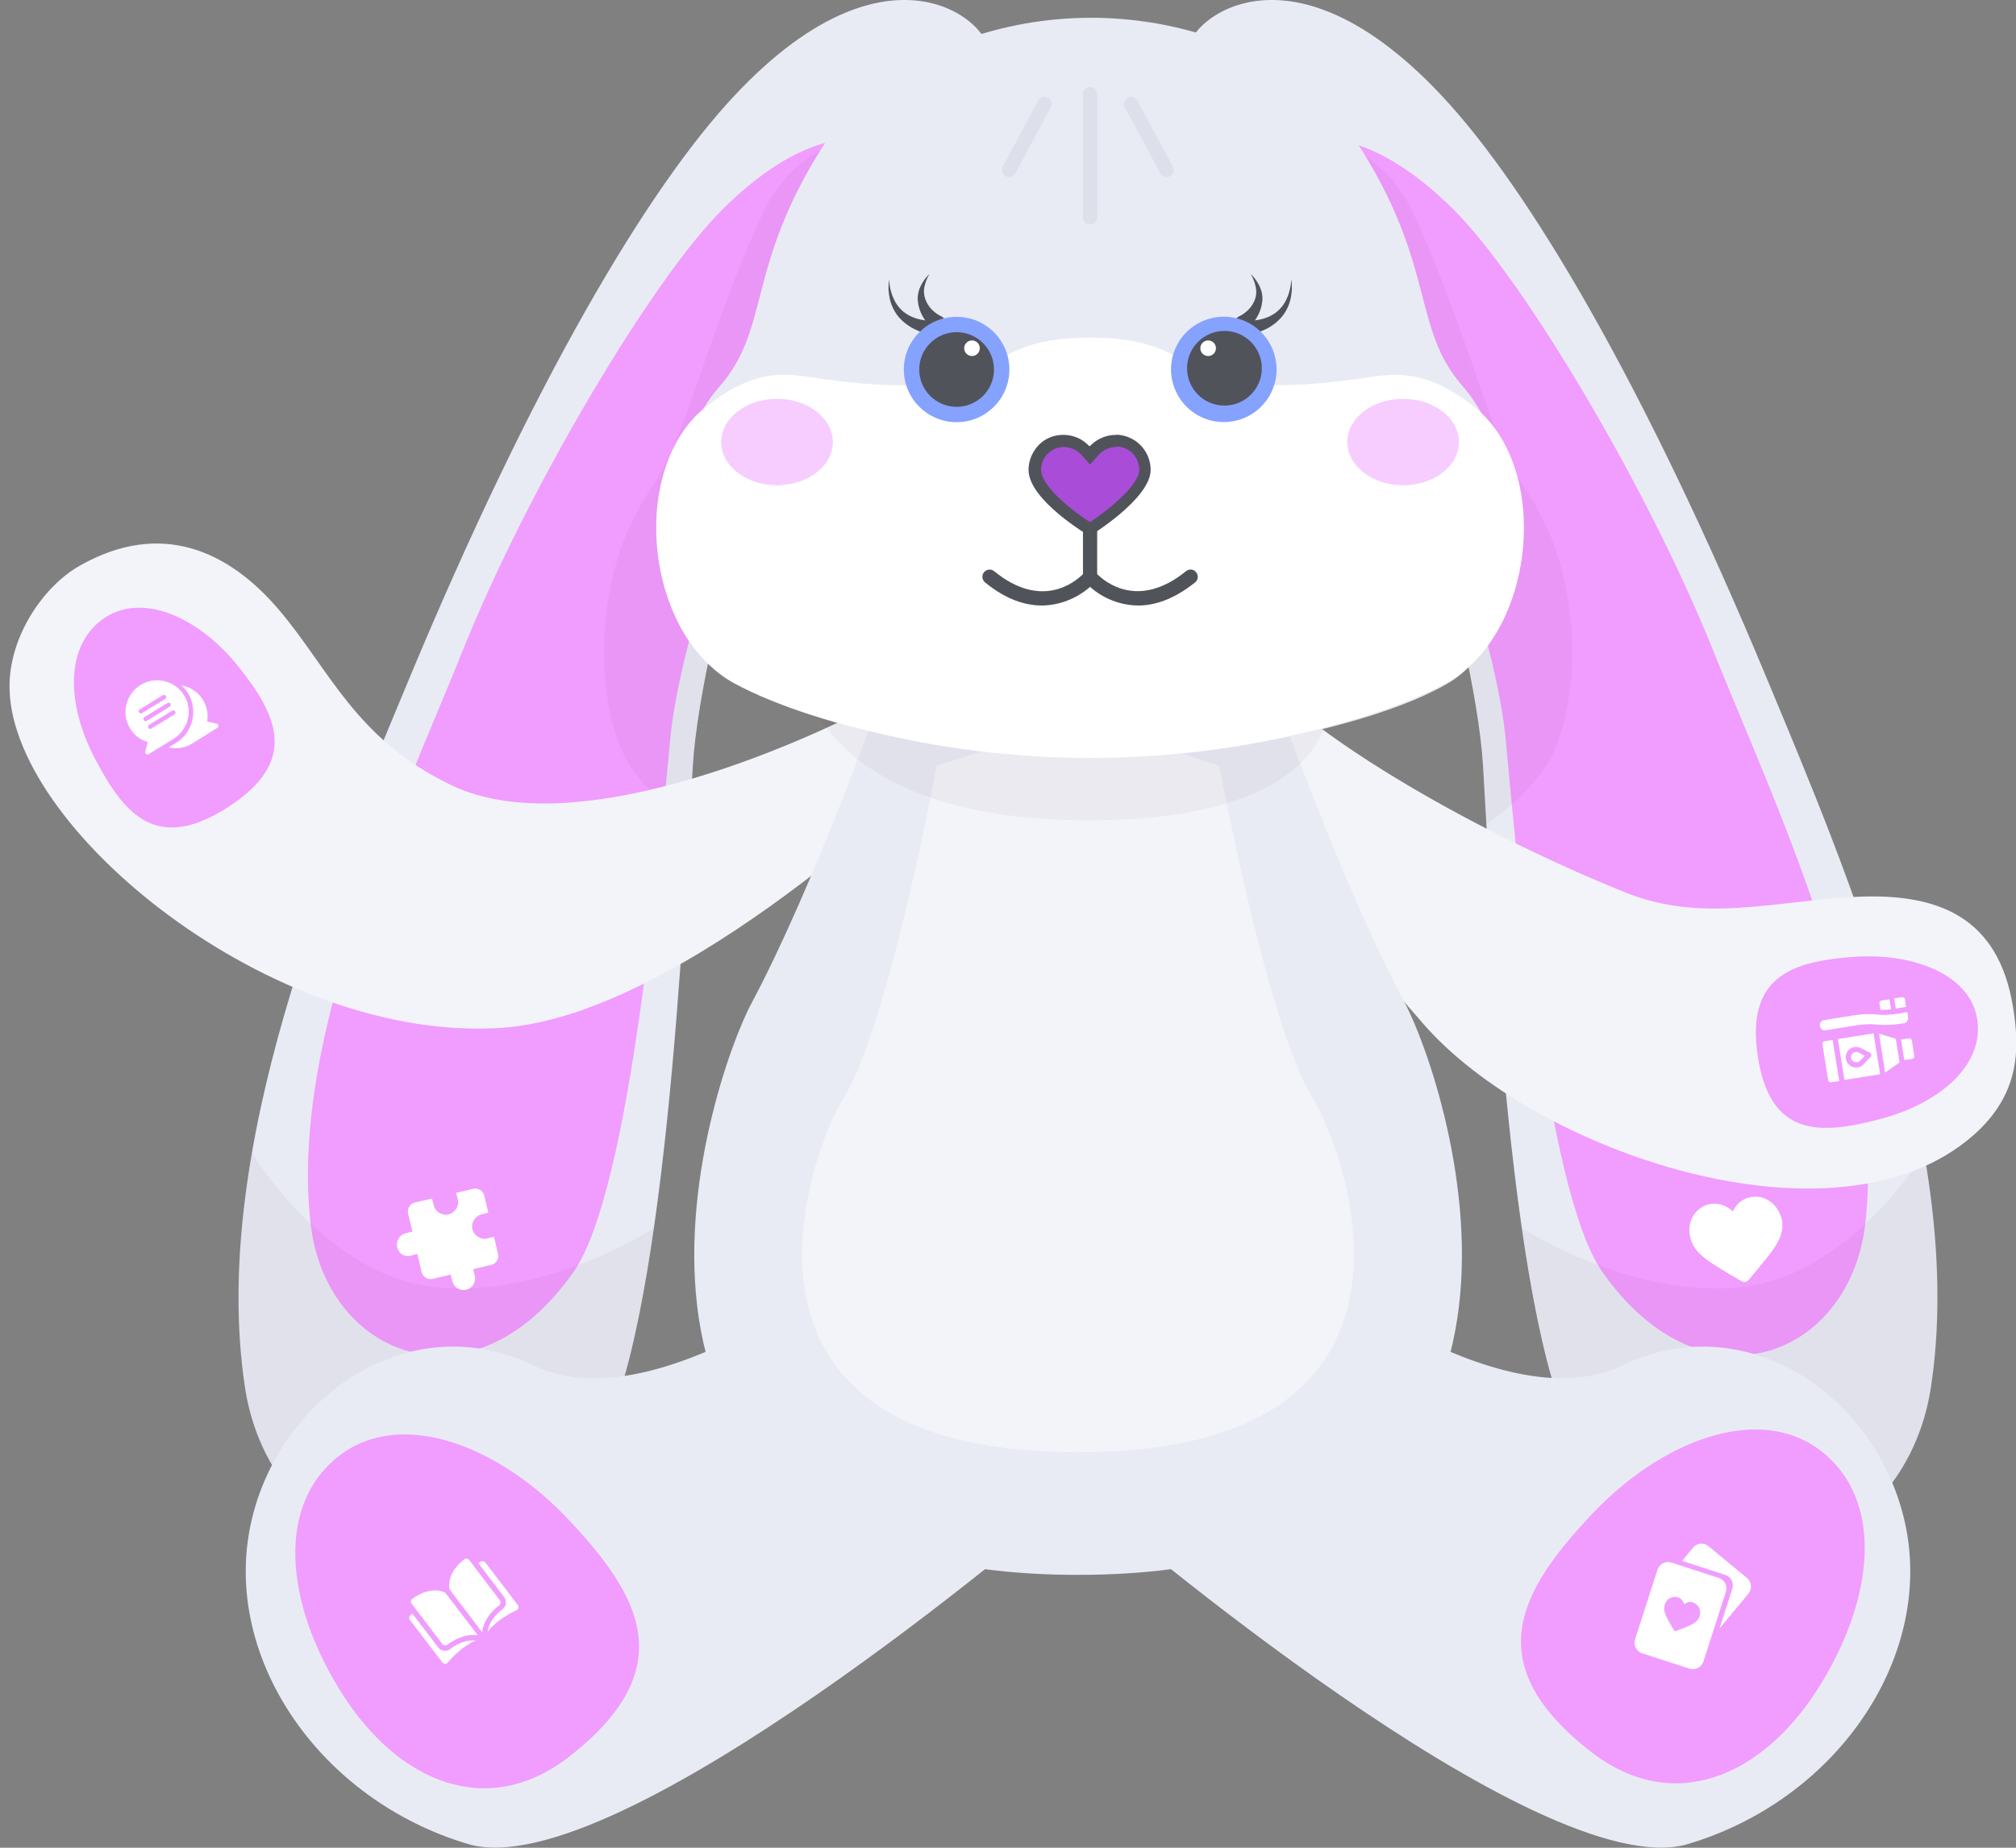 <svg width="264" height="242" viewBox="0 0 264 242" fill="none" xmlns="http://www.w3.org/2000/svg">
<rect x="0" y="0" width="264" height="242" fill="#808080" stroke="none"/>
<g clip-path="url(#clip0)">
<path d="M155.762 7.55C153.438 4.672 167.258 -10.489 188.825 12.563C200.105 24.599 215.164 49.91 231.463 89.083C241.627 113.527 257.617 150.751 252.845 181.786C249.467 203.817 223.252 214.183 207.108 189.924C197.749 175.907 195.333 118.911 194.217 100.377C193.132 82.276 179.808 38.895 172.557 31.468C166.948 25.713 167.692 22.248 155.762 7.55Z" fill="#E9EBF4"/>
<path d="M164.129 24.413C162.208 22.217 172.65 9.871 190.313 27.415C199.547 36.574 215.846 64.02 224.337 85.184C232.083 104.554 247.112 135.682 244.261 160.281C242.247 177.733 223.035 185.376 209.835 166.594C202.274 155.857 198.524 110.99 197.13 96.416C195.736 82.183 184.022 48.394 178.073 42.762C173.487 38.399 173.952 35.615 164.129 24.413Z" fill="#F19CFF"/>
<path opacity="0.05" d="M199.33 160.838C201.189 173.679 203.668 184.757 207.139 189.924C223.283 214.183 249.498 203.817 252.876 181.786C254.394 171.947 253.805 161.457 251.977 150.968C251.977 150.968 242.34 167.181 227.838 168.605C213.336 170.028 199.33 160.838 199.33 160.838Z" fill="#3E214C"/>
<path d="M231.866 157.404C231.123 156.847 230.224 156.599 229.294 156.785C228.613 156.909 227.993 157.218 227.528 157.744C227.28 158.023 227.063 158.332 226.908 158.672C226.63 158.394 226.32 158.177 226.01 158.023C225.39 157.682 224.708 157.589 224.027 157.682C223.097 157.837 222.322 158.363 221.796 159.136C221.3 159.91 221.114 160.869 221.3 161.859C221.486 162.88 222.012 163.747 223.004 164.582C223.872 165.325 225.08 166.037 226.475 166.872C226.939 167.151 227.497 167.46 228.055 167.8C228.21 167.893 228.365 167.924 228.551 167.893C228.737 167.862 228.861 167.769 228.985 167.646C229.387 167.151 229.79 166.655 230.162 166.222C231.185 164.985 232.083 163.933 232.672 162.911C233.323 161.797 233.54 160.807 233.354 159.786C233.106 158.796 232.61 157.961 231.866 157.404Z" fill="white"/>
<path d="M155.173 90.537C162.052 107.865 174.819 120.706 186.315 134.011C200.755 150.751 240.388 164.489 258.391 148.709C264.682 143.201 264.434 137.105 263.628 132C261.738 120.087 253.836 116.962 243.146 117.457C232.455 117.983 223.004 120.923 212.964 116.931C198.029 110.99 172.96 98.242 162.858 86.298C159.481 87.845 158.489 88.712 155.173 90.537Z" fill="#F2F4F9"/>
<path d="M258.918 133.485C259.848 139.364 254.239 144.439 246.182 146.574C238.405 148.616 231.835 149.018 230.193 138.374C228.551 127.73 234.903 125.873 242.898 125.316C250.552 124.79 258.019 127.637 258.918 133.485Z" fill="#F19CFF"/>
<path d="M250.676 138.281L250.366 136.27C250.335 136.084 250.149 135.961 249.963 135.992L248.94 136.146L249.374 138.838L250.397 138.684C250.583 138.653 250.707 138.467 250.676 138.281Z" fill="white"/>
<path d="M248.754 139.148L248.259 136.053L246.059 135.373L246.864 140.478L248.754 139.148Z" fill="white"/>
<path d="M239.985 136.208L238.932 136.363C238.746 136.394 238.622 136.579 238.653 136.765L239.396 141.468C239.427 141.654 239.613 141.778 239.799 141.747L240.853 141.592L239.985 136.208Z" fill="white"/>
<path d="M245.346 135.342L240.667 136.084L241.534 141.437L246.213 140.695L245.346 135.342ZM241.72 138.684C241.596 137.941 242.092 137.26 242.836 137.136C243.115 137.106 243.424 137.136 243.672 137.26L244.881 137.879C245.067 137.972 245.129 138.25 244.974 138.405L244.044 139.395C243.827 139.612 243.579 139.736 243.269 139.797C242.557 139.921 241.844 139.426 241.72 138.684Z" fill="white"/>
<path d="M243.58 138.931L244.199 138.281L243.394 137.848C243.27 137.786 243.115 137.755 242.96 137.786C242.588 137.848 242.34 138.188 242.402 138.56C242.464 138.931 242.805 139.179 243.177 139.117C243.332 139.117 243.456 139.055 243.58 138.931Z" fill="white"/>
<path d="M249.87 133.238L249.777 132.557L248.476 132.773C247.546 132.928 246.585 132.959 245.656 132.866C244.726 132.773 243.765 132.835 242.867 132.959L238.87 133.609C238.498 133.671 238.25 134.011 238.312 134.382C238.374 134.754 238.715 135.001 239.086 134.939L243.084 134.29C244.013 134.135 244.974 134.104 245.904 134.197C246.833 134.29 247.794 134.228 248.723 134.104L249.343 134.011C249.653 133.98 249.932 133.609 249.87 133.238Z" fill="white"/>
<path d="M249.467 130.886C249.436 130.7 249.25 130.577 249.064 130.608L248.042 130.762L248.258 132.093H248.289L249.591 131.876L249.467 130.886Z" fill="white"/>
<path d="M247.422 130.886L246.399 131.041C246.213 131.072 246.089 131.257 246.12 131.443L246.244 132.248C246.709 132.278 247.174 132.248 247.639 132.186L247.422 130.886Z" fill="white"/>
<path opacity="0.05" d="M185.138 28.065C192.575 44.248 194.837 56.965 199.95 64.391C208.006 76.118 206.922 94.189 202.119 100.81C200.074 103.595 197.564 105.978 194.713 107.896C194.558 104.987 194.403 102.45 194.279 100.408C193.194 82.307 179.87 38.925 172.619 31.499C171.008 29.828 169.582 28.003 168.405 25.992L168.901 17.328C168.87 17.297 180.087 17.08 185.138 28.065Z" fill="#3E214C"/>
<path d="M223.843 190.724C224.56 190.197 224.071 188.32 222.752 186.531C221.432 184.742 219.782 183.719 219.066 184.246C218.349 184.773 218.838 186.651 220.157 188.439C221.476 190.228 223.127 191.251 223.843 190.724Z" fill="#F19CFF"/>
<path d="M220.057 193.473C220.774 192.946 220.285 191.069 218.966 189.28C217.646 187.492 215.996 186.469 215.279 186.996C214.563 187.523 215.051 189.4 216.371 191.189C217.69 192.977 219.34 194 220.057 193.473Z" fill="#F19CFF"/>
<path d="M213.482 189.855C214.202 189.332 213.723 187.452 212.413 185.656C211.103 183.861 209.458 182.829 208.738 183.352C208.019 183.875 208.498 185.755 209.808 187.551C211.118 189.347 212.763 190.378 213.482 189.855Z" fill="#F19CFF"/>
<path d="M129.206 7.55C131.53 4.672 117.71 -10.489 96.143 12.563C84.864 24.599 69.804 49.91 53.505 89.083C43.341 113.527 27.351 150.751 32.092 181.786C35.47 203.817 61.685 214.183 77.829 189.924C87.156 175.907 89.573 118.911 90.72 100.377C91.805 82.276 105.129 38.895 112.38 31.468C118.02 25.713 117.276 22.248 129.206 7.55Z" fill="#E9EBF4"/>
<path d="M120.809 24.413C122.73 22.217 112.287 9.871 94.625 27.415C85.391 36.574 69.091 64.02 60.601 85.184C52.854 104.554 37.825 135.682 40.676 160.281C42.69 177.733 61.902 185.376 75.103 166.594C82.664 155.857 86.382 110.99 87.808 96.416C89.202 82.183 100.915 48.394 106.865 42.762C111.482 38.399 110.986 35.615 120.809 24.413Z" fill="#F19CFF"/>
<path opacity="0.05" d="M57.13 168.605C42.628 167.181 32.991 150.968 32.991 150.968C31.163 161.457 30.574 171.947 32.093 181.786C35.47 203.817 61.685 214.183 77.829 189.924C81.3 184.757 83.779 173.679 85.638 160.838C85.638 160.838 71.632 170.028 57.13 168.605Z" fill="#3E214C"/>
<path opacity="0.05" d="M99.831 28.065C92.394 44.248 90.132 56.965 85.019 64.391C76.962 76.118 78.078 94.189 82.85 100.81C84.895 103.595 87.405 105.978 90.255 107.896C90.41 104.987 90.565 102.45 90.689 100.408C91.774 82.307 105.098 38.925 112.349 31.499C113.961 29.828 115.386 28.003 116.564 25.992L116.068 17.328C116.099 17.297 104.85 17.08 99.831 28.065Z" fill="#3E214C"/>
<path d="M113.277 92.885C113.277 92.885 77.655 111.78 59.07 102.822C46.537 96.787 43.209 87.759 36.613 79.971C29.975 72.107 21.086 68.068 10.483 74.07C5.89 76.633 1.428 82.941 1.25 89.498C0.754 108.275 35.907 136.822 65.903 134.597C89.727 132.832 122.144 101.076 122.144 101.076L113.277 92.885Z" fill="#F2F4F9"/>
<path d="M53.783 164.458L54.651 164.242L55.209 166.594C55.364 167.243 56.014 167.646 56.665 167.491L59.02 166.934L59.237 167.8C59.423 168.605 60.229 169.1 61.065 168.914C61.871 168.729 62.367 167.924 62.181 167.089L61.964 166.222L64.319 165.665C64.97 165.511 65.373 164.861 65.218 164.211L64.691 161.983L63.823 162.2C62.956 162.416 62.088 161.859 61.871 160.993C61.654 160.127 62.212 159.26 63.08 159.044L63.947 158.827L63.42 156.599C63.265 155.949 62.615 155.547 61.964 155.702L59.733 156.228L59.95 157.094C60.167 157.961 59.609 158.827 58.741 159.044C57.874 159.26 57.006 158.703 56.789 157.837L56.572 156.97L54.341 157.496C53.69 157.651 53.288 158.301 53.443 158.951L54 161.302L53.133 161.519C52.327 161.705 51.831 162.509 52.017 163.345C52.172 164.18 52.978 164.675 53.783 164.458Z" fill="white"/>
<path d="M183.961 131.35C175.687 115.879 166.918 90.939 166.918 90.939L141.198 98.551L115.479 90.939C115.479 90.939 106.679 115.879 98.436 131.35C92.858 141.716 71.322 206.262 141.167 206.262C211.012 206.262 189.507 141.716 183.961 131.35Z" fill="#E9EBF4"/>
<path d="M171.937 143.882C165.988 134.444 159.666 100.253 159.666 100.253L141.167 94.467L122.668 100.253C122.668 100.253 116.347 134.444 110.428 143.882C106.431 150.194 90.968 190.203 141.167 190.203C191.366 190.203 175.904 150.225 171.937 143.882Z" fill="#F2F4F9"/>
<path opacity="0.05" d="M106.865 92.858C106.865 92.858 112.009 107.432 142.5 107.432C172.991 107.432 173.642 93.972 173.642 93.972L106.865 92.858Z" fill="#3E214C"/>
<path d="M191.521 50.56C184.797 42.886 188.143 34.81 177.67 18.627C173.301 11.882 166.545 7.828 160.131 5.415C149.007 1.3 136.767 1.3 125.642 5.415C119.228 7.828 112.473 11.882 108.104 18.627C97.63 34.81 100.977 42.886 94.253 50.591C85.607 60.461 84.461 83.204 96.205 89.516C101.72 92.487 109.901 95.117 119.445 97.004C134.939 100.067 150.866 100.067 166.329 97.004C175.873 95.117 184.177 92.641 189.569 89.516C200.631 83.111 200.166 60.461 191.521 50.56Z" fill="#E9EBF4"/>
<path d="M192.946 53.19C187.617 49.044 183.898 48.703 179.684 49.353C152.229 53.561 159.418 44.217 142.747 44.217C126.076 44.217 133.265 53.592 105.811 49.353C101.596 48.703 97.878 49.013 92.548 53.19C82.199 61.266 84.43 83.173 96.174 89.485C101.689 92.456 109.87 95.086 119.414 96.973C127.099 98.489 134.908 99.263 142.747 99.263C150.587 99.263 158.396 98.489 166.081 96.973C175.625 95.086 183.805 92.456 189.321 89.485C201.065 83.173 203.296 61.266 192.946 53.19Z" fill="white"/>
<path d="M156.63 74.942C156.32 74.54 155.731 74.478 155.328 74.788C155.328 74.788 155.328 74.788 155.297 74.819C149.069 79.862 144.7 76.211 143.677 75.19V59.347C143.677 58.821 143.243 58.419 142.748 58.419C142.221 58.419 141.818 58.852 141.818 59.347V75.19C140.795 76.211 136.426 79.893 130.198 74.819C129.795 74.478 129.206 74.54 128.865 74.942C128.524 75.345 128.586 75.933 128.989 76.273C131.778 78.563 134.319 79.305 136.457 79.305C138.781 79.274 141.012 78.377 142.748 76.861C144.483 78.408 146.714 79.274 149.038 79.305C151.176 79.305 153.686 78.532 156.506 76.273C156.909 75.963 156.971 75.376 156.63 74.942C156.661 74.942 156.63 74.942 156.63 74.942Z" fill="#51535B"/>
<path d="M122.141 43.072C121.614 42.608 121.149 42.02 120.809 41.401C120.468 40.782 120.251 40.101 120.189 39.39C120.127 38.709 120.282 38.028 120.592 37.409C120.87 36.852 121.242 36.326 121.707 35.893C121.397 36.419 121.18 36.976 121.056 37.564C120.932 38.121 120.994 38.678 121.18 39.204C121.366 39.699 121.645 40.163 122.017 40.535C122.389 40.906 122.792 41.215 123.256 41.432C123.752 41.648 123.969 42.236 123.752 42.731C123.535 43.227 122.947 43.443 122.451 43.226C122.296 43.196 122.234 43.165 122.141 43.072Z" fill="#51535B"/>
<path d="M122.978 43.969C122.017 43.907 121.057 43.691 120.158 43.288C119.259 42.917 118.454 42.36 117.803 41.648C117.183 40.968 116.75 40.101 116.533 39.204C116.44 38.771 116.378 38.338 116.347 37.873C116.347 37.44 116.378 37.007 116.409 36.574C116.471 37.007 116.502 37.44 116.595 37.843C116.688 38.245 116.811 38.647 116.997 39.049C117.307 39.792 117.803 40.442 118.454 40.937C119.074 41.401 119.817 41.71 120.592 41.865C121.336 42.02 122.11 42.051 122.885 41.989H122.916C123.443 41.927 123.939 42.298 124.031 42.824C124.124 43.35 123.722 43.845 123.195 43.938C123.102 43.969 123.04 43.969 122.978 43.969Z" fill="#51535B"/>
<path d="M125.27 55.294C129.087 55.294 132.181 52.205 132.181 48.394C132.181 44.583 129.087 41.494 125.27 41.494C121.454 41.494 118.36 44.583 118.36 48.394C118.36 52.205 121.454 55.294 125.27 55.294Z" fill="#85A2FF"/>
<path d="M125.271 53.283C127.975 53.283 130.167 51.094 130.167 48.394C130.167 45.694 127.975 43.505 125.271 43.505C122.567 43.505 120.375 45.694 120.375 48.394C120.375 51.094 122.567 53.283 125.271 53.283Z" fill="#51535B"/>
<path d="M127.285 46.63C127.85 46.63 128.307 46.173 128.307 45.609C128.307 45.045 127.85 44.588 127.285 44.588C126.72 44.588 126.262 45.045 126.262 45.609C126.262 46.173 126.72 46.63 127.285 46.63Z" fill="white"/>
<path d="M163.354 43.072C163.88 42.608 164.345 42.02 164.686 41.401C165.027 40.782 165.244 40.101 165.306 39.39C165.368 38.709 165.213 38.028 164.903 37.409C164.624 36.852 164.252 36.326 163.788 35.893C164.097 36.419 164.314 36.976 164.438 37.564C164.562 38.121 164.531 38.678 164.345 39.204C164.159 39.699 163.88 40.163 163.509 40.535C163.137 40.906 162.734 41.215 162.269 41.432C161.773 41.648 161.556 42.236 161.773 42.731C161.99 43.227 162.579 43.443 163.075 43.226C163.199 43.196 163.261 43.165 163.354 43.072Z" fill="#51535B"/>
<path d="M162.517 43.969C163.478 43.907 164.438 43.691 165.368 43.288C166.267 42.917 167.072 42.36 167.723 41.648C168.343 40.968 168.776 40.101 168.993 39.204C169.086 38.771 169.148 38.338 169.179 37.873C169.179 37.44 169.148 37.007 169.117 36.574C169.055 37.007 169.024 37.44 168.931 37.843C168.838 38.245 168.715 38.647 168.529 39.049C168.219 39.792 167.723 40.442 167.072 40.937C166.452 41.401 165.709 41.71 164.934 41.865C164.19 42.02 163.416 42.051 162.641 41.989H162.61C162.083 41.927 161.587 42.298 161.495 42.824C161.433 43.35 161.804 43.845 162.331 43.938C162.393 43.969 162.455 43.969 162.517 43.969Z" fill="#51535B"/>
<path d="M166.644 51.02C168.105 47.499 166.431 43.462 162.905 42.004C159.379 40.546 155.336 42.218 153.876 45.738C152.415 49.259 154.09 53.296 157.616 54.754C161.142 56.212 165.184 54.541 166.644 51.02Z" fill="#85A2FF"/>
<path d="M160.342 53.121C163.046 53.121 165.238 50.932 165.238 48.232C165.238 45.532 163.046 43.343 160.342 43.343C157.638 43.343 155.446 45.532 155.446 48.232C155.446 50.932 157.638 53.121 160.342 53.121Z" fill="#51535B"/>
<path d="M158.21 46.63C158.775 46.63 159.233 46.173 159.233 45.609C159.233 45.045 158.775 44.588 158.21 44.588C157.645 44.588 157.188 45.045 157.188 45.609C157.188 46.173 157.645 46.63 158.21 46.63Z" fill="white"/>
<path opacity="0.5" d="M142.747 29.395C142.221 29.395 141.818 28.993 141.818 28.467V12.315C141.818 11.789 142.252 11.387 142.747 11.387C143.274 11.387 143.677 11.82 143.677 12.315V28.467C143.708 28.993 143.274 29.395 142.747 29.395C142.778 29.395 142.747 29.395 142.747 29.395Z" fill="#D3D7E2"/>
<path opacity="0.5" d="M152.787 23.207C152.446 23.207 152.105 23.021 151.95 22.712L147.302 14.048C147.055 13.584 147.24 13.027 147.674 12.779C148.139 12.532 148.697 12.717 148.945 13.15L153.593 21.814C153.841 22.279 153.686 22.835 153.221 23.083C153.221 23.083 153.221 23.083 153.19 23.083C153.097 23.176 152.942 23.207 152.787 23.207Z" fill="#D3D7E2"/>
<path opacity="0.5" d="M132.149 23.207C131.995 23.207 131.84 23.176 131.716 23.083C131.251 22.835 131.096 22.279 131.313 21.845C131.313 21.845 131.313 21.845 131.313 21.814L135.961 13.15C136.209 12.686 136.767 12.532 137.231 12.779C137.696 13.027 137.851 13.584 137.603 14.048L132.955 22.712C132.831 23.021 132.521 23.207 132.149 23.207Z" fill="#D3D7E2"/>
<path d="M142.747 69.249C140.423 67.826 135.527 64.236 135.527 61.513C135.527 60.74 135.744 59.997 136.178 59.378C136.612 58.729 137.232 58.233 137.944 57.955C139.432 57.398 141.105 57.8 142.159 58.976L142.747 59.595L143.336 58.976C143.863 58.388 144.545 57.986 145.288 57.8C146.838 57.398 148.449 58.017 149.317 59.347C149.75 59.997 149.998 60.74 149.998 61.513C149.967 64.113 145.071 67.764 142.747 69.249Z" fill="#A94CD8"/>
<path d="M146.187 58.481C147.179 58.481 148.108 58.976 148.666 59.812C149.007 60.307 149.193 60.925 149.193 61.544C149.193 63.37 145.598 66.495 142.748 68.383C139.835 66.526 136.333 63.494 136.333 61.544V61.513C136.333 60.925 136.519 60.338 136.86 59.843C137.201 59.347 137.697 58.945 138.254 58.729C138.595 58.605 138.967 58.543 139.339 58.543C139.587 58.543 139.835 58.574 140.052 58.636C140.64 58.79 141.198 59.1 141.601 59.564L142.748 60.833L143.894 59.564C144.297 59.1 144.855 58.79 145.443 58.636C145.691 58.574 145.908 58.543 146.156 58.543L146.187 58.481ZM146.125 56.965C145.753 56.965 145.381 56.996 145.041 57.089C144.142 57.305 143.305 57.8 142.686 58.481C141.415 57.058 139.401 56.593 137.604 57.243C136.736 57.584 135.992 58.172 135.497 58.945C134.97 59.719 134.691 60.616 134.691 61.544C134.691 65.536 142.686 70.208 142.686 70.208C142.686 70.208 150.68 65.35 150.68 61.544C150.68 60.616 150.401 59.719 149.875 58.945C149.038 57.708 147.644 56.965 146.156 56.934L146.125 56.965Z" fill="#51535B"/>
<path opacity="0.5" d="M101.751 63.556C105.79 63.556 109.064 61.02 109.064 57.893C109.064 54.766 105.79 52.231 101.751 52.231C97.713 52.231 94.439 54.766 94.439 57.893C94.439 61.02 97.713 63.556 101.751 63.556Z" fill="#F19CFF"/>
<path opacity="0.5" d="M183.744 63.556C187.782 63.556 191.057 61.02 191.057 57.893C191.057 54.766 187.782 52.231 183.744 52.231C179.705 52.231 176.431 54.766 176.431 57.893C176.431 61.02 179.705 63.556 183.744 63.556Z" fill="#F19CFF"/>
<path d="M31.187 87.256C36.289 93.641 39.231 99.688 29.845 105.722C20.458 111.757 16.225 106.591 12.435 99.363C8.528 91.875 8.605 84.225 13.786 80.867C18.966 77.508 26.321 81.165 31.187 87.256Z" fill="#F19CFF"/>
<path d="M126.665 189.181C115.541 187.48 104.695 182.838 98.033 174.391C88.985 179.125 78.016 182.807 69.897 178.847C53.381 170.833 35.873 183.333 32.681 200.383C29.49 217.432 41.854 235.688 61.252 241.505C80.65 247.322 138.038 198.093 138.038 198.093C138.038 198.093 132.429 195.556 126.665 189.181Z" fill="#E9EBF4"/>
<path d="M74.39 198.959C83.779 208.923 89.357 218.453 74.638 229.994C63.761 238.534 51.986 233.274 44.704 221.671C37.174 209.696 36.245 196.917 44.456 190.636C52.668 184.354 65.434 189.46 74.39 198.959Z" fill="#F19CFF"/>
<path d="M155.669 189.181C166.794 187.48 177.639 182.838 184.301 174.391C193.349 179.125 204.319 182.776 212.438 178.847C228.954 170.833 246.461 183.333 249.653 200.383C252.845 217.432 240.481 235.688 221.083 241.505C201.685 247.322 144.297 198.093 144.297 198.093C144.297 198.093 149.906 195.556 155.669 189.181Z" fill="#E9EBF4"/>
<path d="M208.471 198.309C199.082 208.273 193.504 217.803 208.223 229.345C219.1 237.885 230.875 232.625 238.157 221.021C245.687 209.046 246.616 196.267 238.405 189.986C230.193 183.705 217.396 188.81 208.471 198.309Z" fill="#F19CFF"/>
<path d="M27.13 94.487C27.5 92.239 25.983 90.154 23.774 89.77C26.085 91.893 25.731 95.628 23.047 97.3C23.009 97.321 23.316 97.152 22.069 97.886C23.156 98.138 24.276 97.947 25.186 97.373L28.464 95.326C28.695 95.2 28.633 94.859 28.366 94.781L27.13 94.487Z" fill="white"/>
<path d="M22.749 96.758C24.685 95.547 25.308 92.986 24.101 91.054C22.894 89.123 20.333 88.508 18.397 89.719C16.461 90.931 15.839 93.492 17.046 95.423C17.567 96.284 18.384 96.909 19.334 97.185L19.027 98.451C18.958 98.688 19.25 98.902 19.48 98.776C19.451 98.767 22.749 96.758 22.749 96.758ZM18.298 92.916L21.327 91.055C21.481 90.97 21.659 91.022 21.722 91.137C21.806 91.29 21.754 91.469 21.639 91.532L18.609 93.394C18.455 93.478 18.277 93.426 18.214 93.311C18.121 93.187 18.144 93 18.298 92.916ZM18.903 93.93L21.933 92.069C22.086 91.985 22.265 92.037 22.328 92.152C22.391 92.267 22.359 92.484 22.244 92.547L19.214 94.408C19.06 94.492 18.882 94.441 18.819 94.326C18.726 94.202 18.788 93.994 18.903 93.93ZM19.424 95.34C19.34 95.187 19.393 95.008 19.508 94.945L22.538 93.084C22.692 92.999 22.87 93.051 22.933 93.166C23.017 93.32 22.965 93.498 22.849 93.561L19.819 95.423C19.695 95.516 19.517 95.464 19.424 95.34Z" fill="white"/>
<path d="M53.97 209.418C53.877 209.48 53.815 209.603 53.815 209.696C53.784 209.82 53.815 209.944 53.908 210.037L57.936 215.328C58.091 215.513 58.37 215.544 58.556 215.421C59.392 214.802 60.88 213.935 62.584 214.183L58.37 208.675C58.308 208.613 58.246 208.551 58.184 208.52C56.449 207.871 54.806 208.799 53.97 209.418Z" fill="white"/>
<path d="M65.466 209.603L61.437 204.312C61.375 204.219 61.252 204.158 61.127 204.127C61.004 204.096 60.911 204.127 60.818 204.219C59.981 204.838 58.648 206.169 58.834 208.025C58.834 208.087 58.865 208.18 58.927 208.242L63.142 213.781C63.328 212.079 64.567 210.841 65.404 210.222C65.59 210.068 65.621 209.789 65.466 209.603Z" fill="white"/>
<path d="M62.894 204.56L62.646 204.745L66.024 209.17C66.395 209.665 66.302 210.377 65.807 210.748C65.125 211.274 64.071 212.295 63.855 213.688C65.001 212.264 66.643 211.367 67.635 210.903C67.759 210.841 67.852 210.748 67.883 210.593C67.914 210.47 67.883 210.315 67.821 210.222L63.545 204.622C63.39 204.467 63.111 204.405 62.894 204.56Z" fill="white"/>
<path d="M57.378 215.761L54.001 211.336L53.753 211.522C53.567 211.677 53.536 211.955 53.66 212.141L57.936 217.741C58.029 217.834 58.153 217.927 58.277 217.927C58.401 217.927 58.556 217.865 58.618 217.772C59.331 216.937 60.632 215.575 62.305 214.864C60.911 214.709 59.64 215.452 58.959 215.978C58.463 216.349 57.75 216.256 57.378 215.761Z" fill="white"/>
<path d="M225.08 206.664L218.883 204.653C218.108 204.405 217.302 204.838 217.054 205.581L214.111 214.709C213.863 215.482 214.296 216.287 215.04 216.534L221.238 218.546C222.012 218.793 222.818 218.36 223.066 217.617L226.01 208.49C226.258 207.716 225.855 206.911 225.08 206.664ZM221.702 212.667C221.3 212.914 220.804 213.1 220.215 213.317C219.998 213.409 219.781 213.502 219.533 213.595C219.471 213.626 219.409 213.626 219.347 213.595C219.285 213.564 219.223 213.533 219.192 213.471C219.069 213.255 218.945 213.038 218.821 212.852C218.511 212.295 218.232 211.831 218.077 211.398C217.891 210.934 217.891 210.532 218.015 210.129C218.139 209.758 218.387 209.449 218.697 209.294C219.038 209.139 219.378 209.108 219.75 209.201C219.998 209.294 220.215 209.449 220.37 209.696C220.432 209.82 220.525 209.944 220.556 210.099C220.68 210.006 220.804 209.944 220.959 209.882C221.207 209.789 221.486 209.789 221.733 209.882C222.074 210.006 222.353 210.253 222.508 210.594C222.663 210.934 222.663 211.305 222.57 211.677C222.415 212.11 222.136 212.419 221.702 212.667Z" fill="white"/>
<path d="M228.768 206.664L223.748 202.518C223.128 201.992 222.199 202.084 221.703 202.703L220.277 204.436L225.917 206.262C226.692 206.509 227.094 207.314 226.847 208.087L225.173 213.286L228.954 208.737C229.48 208.087 229.388 207.159 228.768 206.664Z" fill="white"/>
</g>
<defs>
<clipPath id="clip0">
<rect width="264" height="242" fill="white"/>
</clipPath>
</defs>
</svg>
